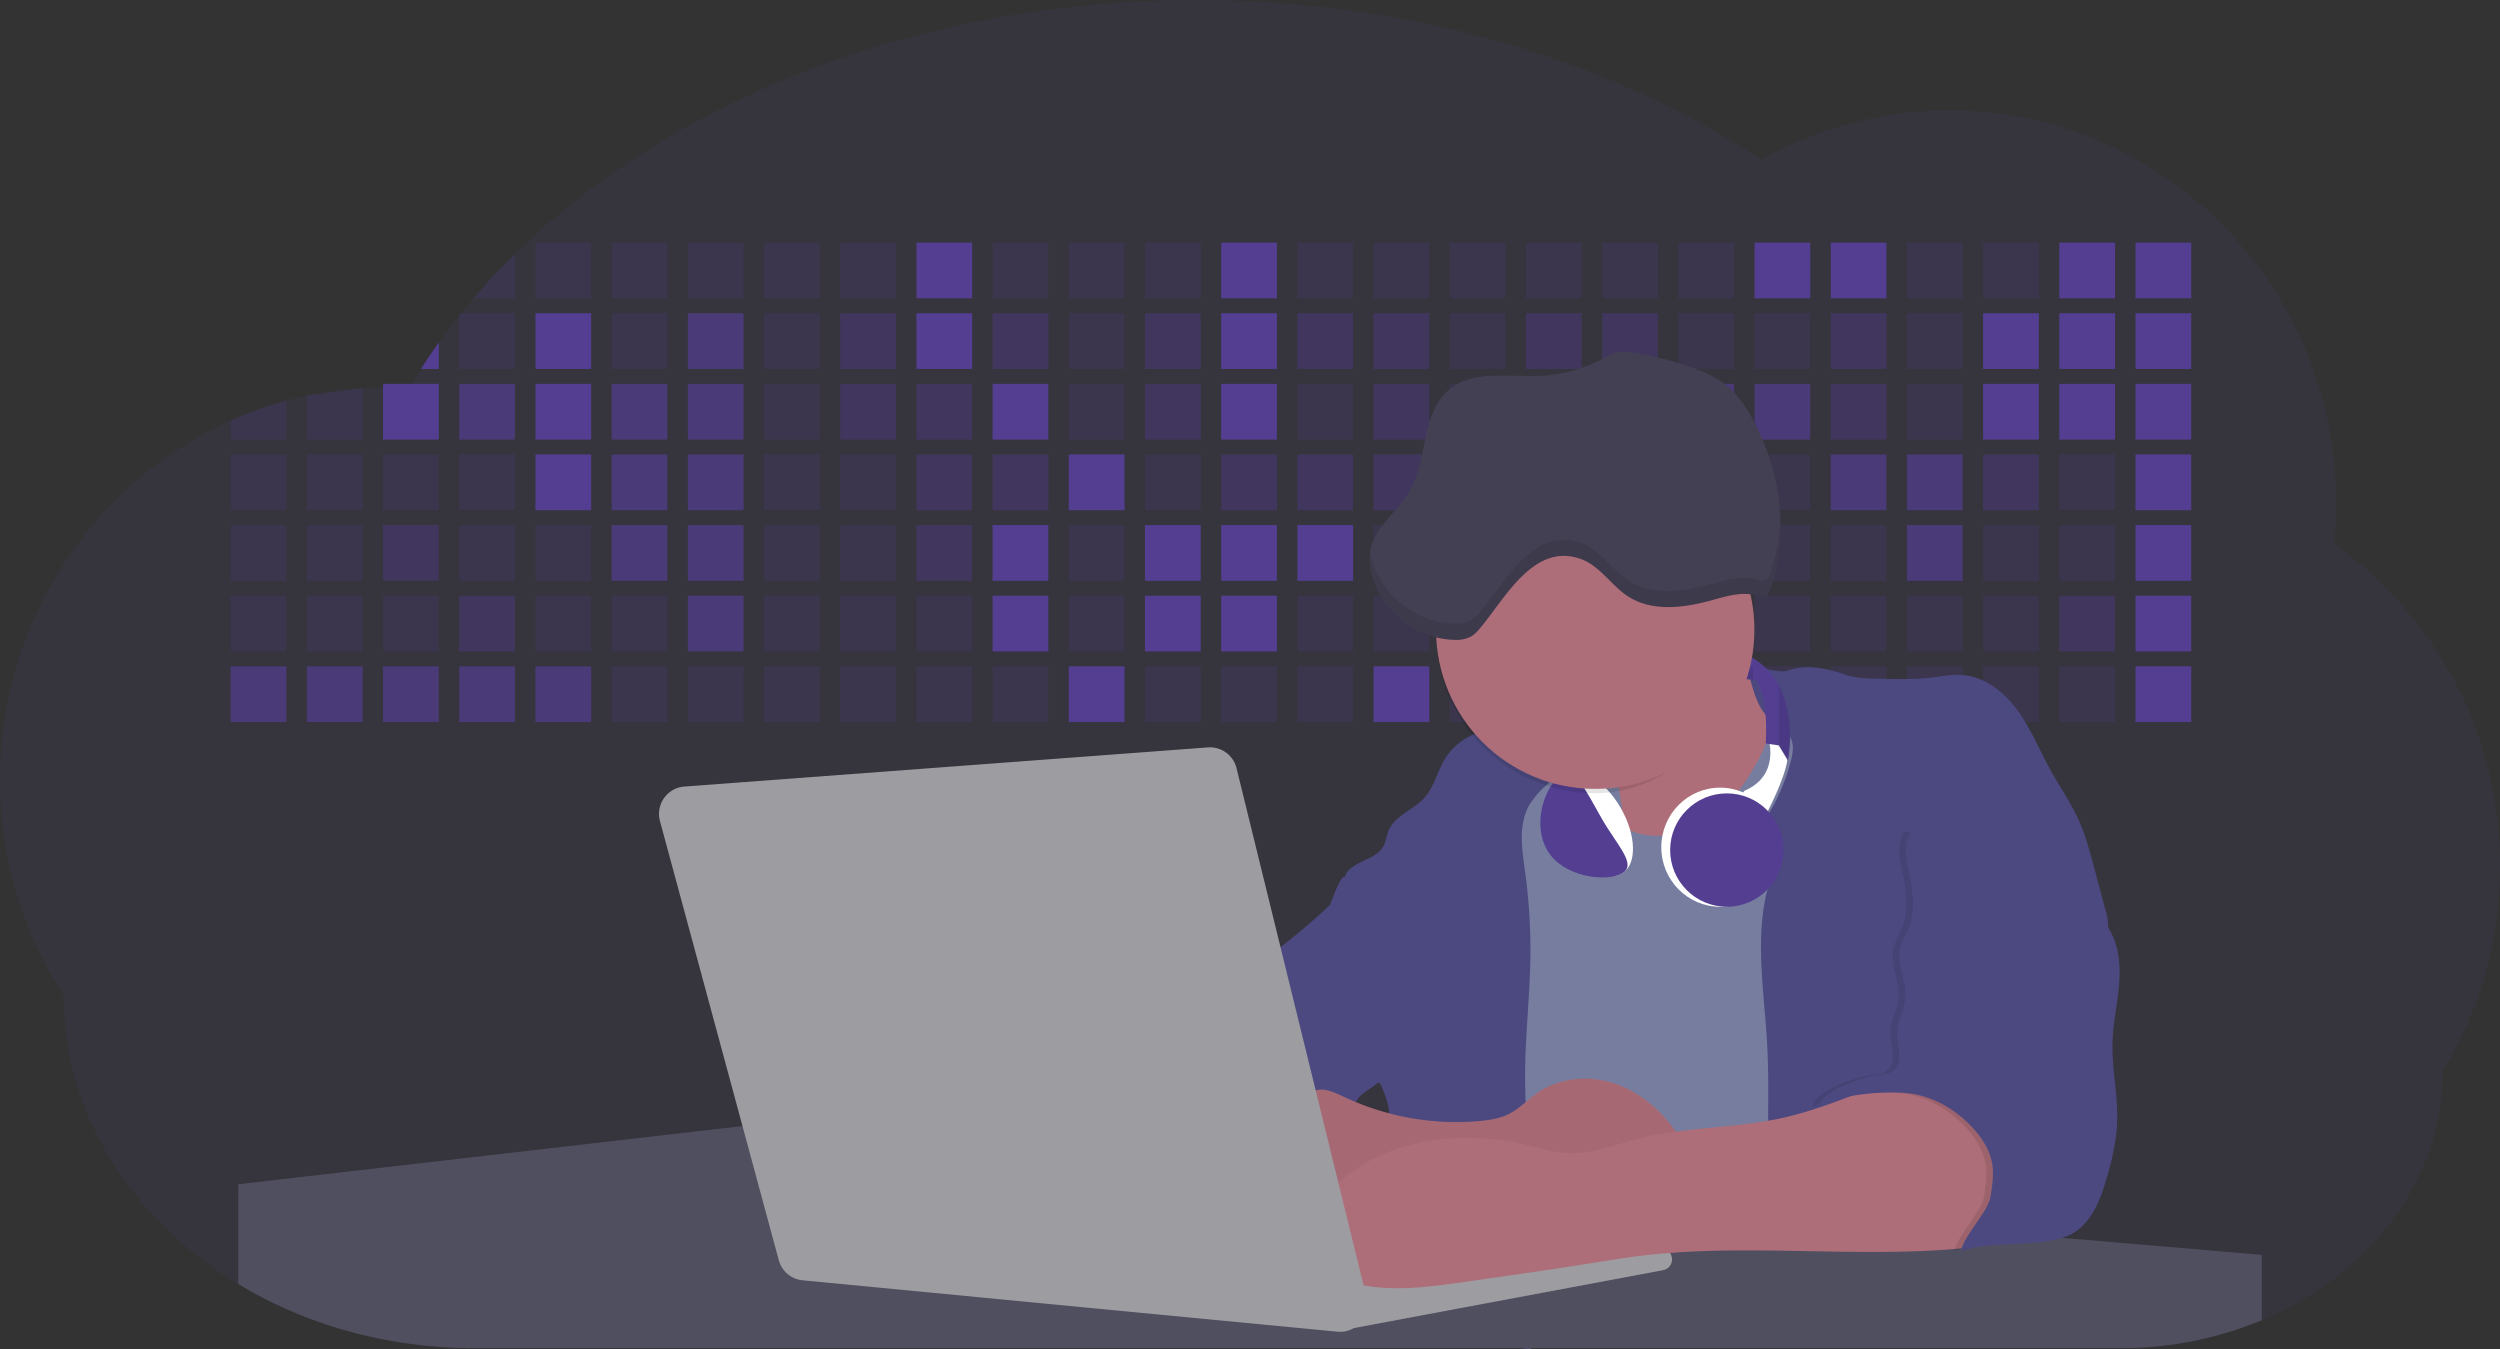 <svg id="aa7bae02-e79e-4d6b-a496-aba15f39787c" data-name="Layer 1" xmlns="http://www.w3.org/2000/svg" width="1144" height="617.32" viewBox="0 0 1144 617.32"><rect x="0" y="0" width="1144" height="617.32" fill="#333333" stroke="none"/><title>developer activity</title><path d="M1172,537.57a181.92,181.92,0,0,1-6.85,49.6,180.06,180.06,0,0,1-19.27,44.28c0,50.1-33.82,93.4-82.91,114a167.3,167.3,0,0,1-64.73,12.8H245.17c-40.25,0-77.55-10.86-108.14-29.36A185.76,185.76,0,0,1,112.2,711c-34-29.22-55.08-69.6-55.08-114.2A180.5,180.5,0,0,1,28,498.08c0-73.36,43.39-136.44,105.55-164.29a174.52,174.52,0,0,1,25.51-9.12q4.63-1.26,9.36-2.26a175.39,175.39,0,0,1,25.51-3.5q4.65-.29,9.35-.33H205c3.46,0,6.89.12,10.3.32l1.12-1.9q2.06-3.44,4.22-6.81,3.9-6.14,8.18-12.1,4.48-6.29,9.35-12.38l.83-1q2.76-3.44,5.64-6.8,9-10.49,19-20.35c72.11-70.68,185.08-116.18,312.08-116.18,98.82,0,189.15,27.55,258.34,73.07A174.18,174.18,0,0,1,920,191.86c97.74,0,177,80.37,177,179.51a184.9,184.9,0,0,1-1,18.78A180,180,0,0,1,1172,537.57Z" transform="translate(-28 -141.34)" fill="#533e92" opacity="0.1"/><path d="M263.66,257.52v20.35h-19Q253.59,267.39,263.66,257.52Z" transform="translate(-28 -141.34)" fill="#533e92" opacity="0.2"/><rect x="245.02" y="111.02" width="25.51" height="25.51" fill="#533e92" opacity="0.2"/><rect x="279.88" y="111.02" width="25.51" height="25.51" fill="#533e92" opacity="0.2"/><rect x="314.75" y="111.02" width="25.51" height="25.51" fill="#533e92" opacity="0.2"/><rect x="349.61" y="111.02" width="25.51" height="25.51" fill="#533e92" opacity="0.2"/><rect x="384.48" y="111.02" width="25.51" height="25.51" fill="#533e92" opacity="0.2"/><rect x="419.35" y="111.02" width="25.51" height="25.51" fill="#533e92"/><rect x="454.21" y="111.02" width="25.51" height="25.51" fill="#533e92" opacity="0.2"/><rect x="489.08" y="111.02" width="25.51" height="25.51" fill="#533e92" opacity="0.2"/><rect x="523.94" y="111.02" width="25.51" height="25.51" fill="#533e92" opacity="0.2"/><rect x="558.81" y="111.02" width="25.51" height="25.51" fill="#533e92"/><rect x="593.68" y="111.02" width="25.51" height="25.51" fill="#533e92" opacity="0.2"/><rect x="628.54" y="111.02" width="25.51" height="25.51" fill="#533e92" opacity="0.2"/><rect x="663.41" y="111.02" width="25.51" height="25.51" fill="#533e92" opacity="0.2"/><rect x="698.28" y="111.02" width="25.51" height="25.51" fill="#533e92" opacity="0.2"/><rect x="733.14" y="111.02" width="25.51" height="25.51" fill="#533e92" opacity="0.2"/><rect x="768.01" y="111.02" width="25.51" height="25.51" fill="#533e92" opacity="0.2"/><rect x="802.87" y="111.02" width="25.51" height="25.51" fill="#533e92"/><rect x="837.74" y="111.02" width="25.51" height="25.51" fill="#533e92"/><rect x="872.61" y="111.02" width="25.51" height="25.51" fill="#533e92" opacity="0.2"/><rect x="907.47" y="111.02" width="25.51" height="25.51" fill="#533e92" opacity="0.2"/><rect x="942.34" y="111.02" width="25.51" height="25.51" fill="#533e92"/><rect x="977.2" y="111.02" width="25.51" height="25.51" fill="#533e92"/><path d="M228.8,298.08v12.1h-8.18Q224.52,304,228.8,298.08Z" transform="translate(-28 -141.34)" fill="#533e92"/><rect x="210.15" y="143.33" width="25.51" height="25.51" fill="#533e92" opacity="0.2"/><rect x="245.02" y="143.33" width="25.51" height="25.51" fill="#533e92"/><rect x="279.88" y="143.33" width="25.51" height="25.51" fill="#533e92" opacity="0.2"/><rect x="314.75" y="143.33" width="25.51" height="25.51" fill="#533e92" opacity="0.7"/><rect x="349.61" y="143.33" width="25.51" height="25.51" fill="#533e92" opacity="0.2"/><rect x="384.48" y="143.33" width="25.51" height="25.51" fill="#533e92" opacity="0.4"/><rect x="419.35" y="143.33" width="25.51" height="25.51" fill="#533e92"/><rect x="454.21" y="143.33" width="25.51" height="25.51" fill="#533e92" opacity="0.4"/><rect x="489.08" y="143.33" width="25.51" height="25.51" fill="#533e92" opacity="0.2"/><rect x="523.94" y="143.33" width="25.51" height="25.51" fill="#533e92" opacity="0.4"/><rect x="558.81" y="143.33" width="25.51" height="25.51" fill="#533e92"/><rect x="593.68" y="143.33" width="25.51" height="25.51" fill="#533e92" opacity="0.4"/><rect x="628.54" y="143.33" width="25.51" height="25.51" fill="#533e92" opacity="0.4"/><rect x="663.41" y="143.33" width="25.51" height="25.51" fill="#533e92" opacity="0.2"/><rect x="698.28" y="143.33" width="25.51" height="25.51" fill="#533e92" opacity="0.4"/><rect x="733.14" y="143.33" width="25.51" height="25.51" fill="#533e92" opacity="0.4"/><rect x="768.01" y="143.33" width="25.51" height="25.51" fill="#533e92" opacity="0.2"/><rect x="802.87" y="143.33" width="25.51" height="25.51" fill="#533e92" opacity="0.2"/><rect x="837.74" y="143.33" width="25.51" height="25.51" fill="#533e92" opacity="0.4"/><rect x="872.61" y="143.33" width="25.51" height="25.51" fill="#533e92" opacity="0.2"/><rect x="907.47" y="143.33" width="25.51" height="25.51" fill="#533e92"/><rect x="942.34" y="143.33" width="25.51" height="25.51" fill="#533e92"/><rect x="977.2" y="143.33" width="25.51" height="25.51" fill="#533e92"/><path d="M159.06,324.67V342.5H133.55v-8.71A174.52,174.52,0,0,1,159.06,324.67Z" transform="translate(-28 -141.34)" fill="#533e92" opacity="0.2"/><polygon points="165.93 177.57 165.93 201.16 140.42 201.16 140.42 181.07 165.93 177.57" fill="#533e92" opacity="0.2"/><rect x="175.28" y="175.65" width="25.51" height="25.51" fill="#533e92"/><rect x="210.15" y="175.65" width="25.51" height="25.51" fill="#533e92" opacity="0.7"/><rect x="245.02" y="175.65" width="25.51" height="25.51" fill="#533e92"/><rect x="279.88" y="175.65" width="25.51" height="25.51" fill="#533e92" opacity="0.7"/><rect x="314.75" y="175.65" width="25.51" height="25.51" fill="#533e92" opacity="0.7"/><rect x="349.61" y="175.65" width="25.51" height="25.51" fill="#533e92" opacity="0.2"/><rect x="384.48" y="175.65" width="25.51" height="25.51" fill="#533e92" opacity="0.4"/><rect x="419.35" y="175.65" width="25.51" height="25.51" fill="#533e92" opacity="0.4"/><rect x="454.21" y="175.65" width="25.51" height="25.51" fill="#533e92"/><rect x="489.08" y="175.65" width="25.51" height="25.51" fill="#533e92" opacity="0.2"/><rect x="523.94" y="175.65" width="25.51" height="25.51" fill="#533e92" opacity="0.4"/><rect x="558.81" y="175.65" width="25.51" height="25.51" fill="#533e92"/><rect x="593.68" y="175.65" width="25.51" height="25.51" fill="#533e92" opacity="0.2"/><rect x="628.54" y="175.65" width="25.51" height="25.51" fill="#533e92" opacity="0.4"/><rect x="663.41" y="175.65" width="25.51" height="25.51" fill="#533e92" opacity="0.2"/><rect x="698.28" y="175.65" width="25.51" height="25.51" fill="#533e92"/><rect x="733.14" y="175.65" width="25.51" height="25.51" fill="#533e92" opacity="0.2"/><rect x="768.01" y="175.65" width="25.51" height="25.51" fill="#533e92" opacity="0.7"/><rect x="802.87" y="175.65" width="25.51" height="25.51" fill="#533e92" opacity="0.7"/><rect x="837.74" y="175.65" width="25.51" height="25.51" fill="#533e92" opacity="0.4"/><rect x="872.61" y="175.65" width="25.51" height="25.51" fill="#533e92" opacity="0.2"/><rect x="907.47" y="175.65" width="25.51" height="25.51" fill="#533e92"/><rect x="942.34" y="175.65" width="25.51" height="25.51" fill="#533e92"/><rect x="977.2" y="175.65" width="25.51" height="25.51" fill="#533e92"/><rect x="105.55" y="207.96" width="25.51" height="25.51" fill="#533e92" opacity="0.2"/><rect x="140.42" y="207.96" width="25.51" height="25.51" fill="#533e92" opacity="0.2"/><rect x="175.28" y="207.96" width="25.51" height="25.51" fill="#533e92" opacity="0.2"/><rect x="210.15" y="207.96" width="25.51" height="25.51" fill="#533e92" opacity="0.2"/><rect x="245.02" y="207.96" width="25.51" height="25.51" fill="#533e92"/><rect x="279.88" y="207.96" width="25.51" height="25.51" fill="#533e92" opacity="0.7"/><rect x="314.75" y="207.96" width="25.51" height="25.51" fill="#533e92" opacity="0.7"/><rect x="349.61" y="207.96" width="25.51" height="25.51" fill="#533e92" opacity="0.2"/><rect x="384.48" y="207.96" width="25.51" height="25.51" fill="#533e92" opacity="0.2"/><rect x="419.35" y="207.96" width="25.51" height="25.51" fill="#533e92" opacity="0.4"/><rect x="454.21" y="207.96" width="25.51" height="25.51" fill="#533e92" opacity="0.4"/><rect x="489.08" y="207.96" width="25.51" height="25.51" fill="#533e92"/><rect x="523.94" y="207.96" width="25.51" height="25.51" fill="#533e92" opacity="0.2"/><rect x="558.81" y="207.96" width="25.51" height="25.51" fill="#533e92" opacity="0.4"/><rect x="593.68" y="207.96" width="25.51" height="25.51" fill="#533e92" opacity="0.4"/><rect x="628.54" y="207.96" width="25.51" height="25.51" fill="#533e92" opacity="0.4"/><rect x="663.41" y="207.96" width="25.51" height="25.51" fill="#533e92" opacity="0.4"/><rect x="698.28" y="207.96" width="25.51" height="25.51" fill="#533e92" opacity="0.2"/><rect x="733.14" y="207.96" width="25.51" height="25.51" fill="#533e92" opacity="0.2"/><rect x="768.01" y="207.96" width="25.51" height="25.51" fill="#533e92" opacity="0.2"/><rect x="802.87" y="207.96" width="25.51" height="25.51" fill="#533e92" opacity="0.2"/><rect x="837.74" y="207.96" width="25.51" height="25.51" fill="#533e92" opacity="0.7"/><rect x="872.61" y="207.96" width="25.51" height="25.51" fill="#533e92" opacity="0.7"/><rect x="907.47" y="207.96" width="25.51" height="25.51" fill="#533e92" opacity="0.4"/><rect x="942.34" y="207.96" width="25.51" height="25.51" fill="#533e92" opacity="0.2"/><rect x="977.2" y="207.96" width="25.51" height="25.51" fill="#533e92"/><rect x="105.55" y="240.28" width="25.51" height="25.51" fill="#533e92" opacity="0.2"/><rect x="140.42" y="240.28" width="25.51" height="25.51" fill="#533e92" opacity="0.2"/><rect x="175.28" y="240.28" width="25.51" height="25.51" fill="#533e92" opacity="0.4"/><rect x="210.15" y="240.28" width="25.51" height="25.51" fill="#533e92" opacity="0.2"/><rect x="245.02" y="240.28" width="25.51" height="25.51" fill="#533e92" opacity="0.2"/><rect x="279.88" y="240.28" width="25.51" height="25.51" fill="#533e92" opacity="0.7"/><rect x="314.75" y="240.28" width="25.51" height="25.51" fill="#533e92" opacity="0.7"/><rect x="349.61" y="240.28" width="25.51" height="25.51" fill="#533e92" opacity="0.2"/><rect x="384.48" y="240.28" width="25.51" height="25.51" fill="#533e92" opacity="0.2"/><rect x="419.35" y="240.28" width="25.51" height="25.51" fill="#533e92" opacity="0.4"/><rect x="454.21" y="240.28" width="25.51" height="25.51" fill="#533e92"/><rect x="489.08" y="240.28" width="25.51" height="25.51" fill="#533e92" opacity="0.2"/><rect x="523.94" y="240.28" width="25.51" height="25.51" fill="#533e92"/><rect x="558.81" y="240.28" width="25.51" height="25.51" fill="#533e92"/><rect x="593.68" y="240.28" width="25.51" height="25.51" fill="#533e92"/><rect x="628.54" y="240.28" width="25.51" height="25.51" fill="#533e92" opacity="0.2"/><rect x="663.41" y="240.28" width="25.51" height="25.51" fill="#533e92"/><rect x="698.28" y="240.28" width="25.51" height="25.51" fill="#533e92" opacity="0.2"/><rect x="733.14" y="240.28" width="25.51" height="25.51" fill="#533e92" opacity="0.2"/><rect x="768.01" y="240.28" width="25.51" height="25.51" fill="#533e92" opacity="0.2"/><rect x="802.87" y="240.28" width="25.51" height="25.51" fill="#533e92" opacity="0.2"/><rect x="837.74" y="240.28" width="25.51" height="25.51" fill="#533e92" opacity="0.2"/><rect x="872.61" y="240.28" width="25.51" height="25.51" fill="#533e92" opacity="0.7"/><rect x="907.47" y="240.28" width="25.51" height="25.51" fill="#533e92" opacity="0.2"/><rect x="942.34" y="240.28" width="25.51" height="25.51" fill="#533e92" opacity="0.2"/><rect x="977.2" y="240.28" width="25.51" height="25.51" fill="#533e92"/><rect x="105.55" y="272.59" width="25.51" height="25.51" fill="#533e92" opacity="0.2"/><rect x="140.42" y="272.59" width="25.51" height="25.51" fill="#533e92" opacity="0.2"/><rect x="175.28" y="272.59" width="25.51" height="25.51" fill="#533e92" opacity="0.2"/><rect x="210.15" y="272.59" width="25.51" height="25.51" fill="#533e92" opacity="0.4"/><rect x="245.02" y="272.59" width="25.51" height="25.51" fill="#533e92" opacity="0.2"/><rect x="279.88" y="272.59" width="25.51" height="25.51" fill="#533e92" opacity="0.2"/><rect x="314.75" y="272.59" width="25.51" height="25.51" fill="#533e92" opacity="0.7"/><rect x="349.61" y="272.59" width="25.51" height="25.51" fill="#533e92" opacity="0.2"/><rect x="384.48" y="272.59" width="25.51" height="25.51" fill="#533e92" opacity="0.2"/><rect x="419.35" y="272.59" width="25.51" height="25.51" fill="#533e92" opacity="0.2"/><rect x="454.21" y="272.59" width="25.51" height="25.51" fill="#533e92"/><rect x="489.08" y="272.59" width="25.51" height="25.51" fill="#533e92" opacity="0.2"/><rect x="523.94" y="272.59" width="25.51" height="25.51" fill="#533e92"/><rect x="558.81" y="272.59" width="25.51" height="25.51" fill="#533e92"/><rect x="593.68" y="272.59" width="25.51" height="25.51" fill="#533e92" opacity="0.2"/><rect x="628.54" y="272.59" width="25.51" height="25.51" fill="#533e92" opacity="0.2"/><rect x="663.41" y="272.59" width="25.51" height="25.51" fill="#533e92" opacity="0.2"/><rect x="698.28" y="272.59" width="25.51" height="25.51" fill="#533e92" opacity="0.2"/><rect x="733.14" y="272.59" width="25.51" height="25.51" fill="#533e92" opacity="0.2"/><rect x="768.01" y="272.59" width="25.51" height="25.51" fill="#533e92" opacity="0.2"/><rect x="802.87" y="272.59" width="25.51" height="25.51" fill="#533e92" opacity="0.2"/><rect x="837.74" y="272.59" width="25.51" height="25.51" fill="#533e92" opacity="0.2"/><rect x="872.61" y="272.59" width="25.51" height="25.51" fill="#533e92" opacity="0.2"/><rect x="907.47" y="272.59" width="25.51" height="25.51" fill="#533e92" opacity="0.2"/><rect x="942.34" y="272.59" width="25.51" height="25.51" fill="#533e92" opacity="0.4"/><rect x="977.2" y="272.59" width="25.51" height="25.51" fill="#533e92"/><rect x="105.55" y="304.91" width="25.51" height="25.51" fill="#533e92" opacity="0.7"/><rect x="140.42" y="304.91" width="25.51" height="25.51" fill="#533e92" opacity="0.7"/><rect x="175.28" y="304.91" width="25.51" height="25.51" fill="#533e92" opacity="0.7"/><rect x="210.15" y="304.91" width="25.51" height="25.51" fill="#533e92" opacity="0.7"/><rect x="245.02" y="304.91" width="25.51" height="25.51" fill="#533e92" opacity="0.7"/><rect x="279.88" y="304.91" width="25.51" height="25.51" fill="#533e92" opacity="0.2"/><rect x="314.75" y="304.91" width="25.51" height="25.51" fill="#533e92" opacity="0.2"/><rect x="349.61" y="304.91" width="25.51" height="25.51" fill="#533e92" opacity="0.2"/><rect x="384.48" y="304.91" width="25.51" height="25.51" fill="#533e92" opacity="0.2"/><rect x="419.35" y="304.91" width="25.51" height="25.51" fill="#533e92" opacity="0.2"/><rect x="454.21" y="304.91" width="25.51" height="25.51" fill="#533e92" opacity="0.2"/><rect x="489.08" y="304.91" width="25.51" height="25.51" fill="#533e92"/><rect x="523.94" y="304.91" width="25.51" height="25.51" fill="#533e92" opacity="0.2"/><rect x="558.81" y="304.91" width="25.51" height="25.51" fill="#533e92" opacity="0.2"/><rect x="593.68" y="304.91" width="25.51" height="25.51" fill="#533e92" opacity="0.2"/><rect x="628.54" y="304.91" width="25.51" height="25.51" fill="#533e92"/><rect x="663.41" y="304.91" width="25.51" height="25.51" fill="#533e92" opacity="0.2"/><rect x="698.28" y="304.91" width="25.51" height="25.51" fill="#533e92" opacity="0.2"/><rect x="733.14" y="304.91" width="25.51" height="25.51" fill="#533e92" opacity="0.2"/><rect x="768.01" y="304.91" width="25.51" height="25.51" fill="#533e92" opacity="0.2"/><rect x="802.87" y="304.91" width="25.51" height="25.51" fill="#533e92" opacity="0.2"/><rect x="837.74" y="304.91" width="25.51" height="25.51" fill="#533e92" opacity="0.2"/><rect x="872.61" y="304.91" width="25.51" height="25.51" fill="#533e92" opacity="0.2"/><rect x="907.47" y="304.91" width="25.51" height="25.51" fill="#533e92" opacity="0.2"/><rect x="942.34" y="304.91" width="25.51" height="25.51" fill="#533e92" opacity="0.2"/><rect x="977.2" y="304.91" width="25.51" height="25.51" fill="#533e92"/><circle cx="734.52" cy="363.89" r="34.87" fill="#767d9f"/><path d="M760.71,460.87q5.22,22.78,8.86,45.9c.73,4.58,1.38,9.41-.28,13.74-1.39,3.61-4.22,6.43-6.44,9.59s-3.9,7.21-2.55,10.83,5.29,5.6,9.05,6.62c10.76,2.9,22.23.79,32.94-2.35a53.29,53.29,0,0,0,13.81-5.72c4.54-2.88,8.26-6.88,11.68-11,15.61-18.93,25.83-41.65,35.45-64.23a39.12,39.12,0,0,1-33.11-13.34c-3.94-4.63-6.83-11.08-4.61-16.74-6.51,3.57-14.24,3.81-21.25,6.25a75.49,75.49,0,0,0-12.5,6.15q-7.18,4.15-14.28,8.46C772.07,458.29,767,461.19,760.71,460.87Z" transform="translate(-28 -141.34)" fill="#ae6e79"/><path d="M833.64,487.05c-6.11,11.89-14.06,23.32-25.41,30.4s-26.63,9-38,2c-5.6-3.42-9.84-8.62-14.73-13s-11-8.13-17.57-7.56c-7.24.63-12.91,6.28-17.76,11.69-7.36,8.22-14.47,16.79-19.68,26.52-10,18.7-12.37,40.56-11.93,61.76s3.51,42.29,3.58,63.49c.1,26.08-4.32,51.95-8.79,77.64,41.1-5.06,82.25,6,123.44,10.19,26.36,2.71,52.92,2.65,79.42,2.58,4.66,0,9.62-.12,13.5-2.7a18.2,18.2,0,0,0,5.59-6.64c3.66-6.75,5.13-14.45,6.15-22.06,2.59-19.22,2.67-38.68,2.74-58.08.18-47,.35-94.17-5.62-140.8-1.47-11.47-3.35-23-7.75-33.73s-11.58-20.6-21.62-26.35c-6.45-3.7-21.4-10.14-29-6.41C841.67,460.15,837.73,479.09,833.64,487.05Z" transform="translate(-28 -141.34)" fill="#767d9f"/><path d="M836.68,619.77c-1.55-29-7.86-59.95,5.57-85.69,3.3-6.32-8.54-14.21-4.88-20.33a92.08,92.08,0,0,0,10.06-23.93c.76-2.89,1.37-5.95.65-8.85-1.33-5.29-6.56-8.44-11-11.66-4.9-3.56-7.42-14.41-9-20.28s12.57,1.2,18.26-.89c7.9-2.89,17.94-1.07,25.82,1.86,4.4,1.62,9.18,1.76,13.87,1.88,9.11.24,18.25.47,27.29-.65,4.06-.51,8.13-1.28,12.21-1.05,10.41.59,19.46,7.71,25.62,16.13s10.08,18.23,15.13,27.35c4.21,7.6,9.23,14.78,12.82,22.69,3.18,7,5.19,14.52,7.18,22l5.13,19.19a25.58,25.58,0,0,1,1.26,8.51c-.26,3.07-1.62,5.93-3,8.66A164.12,164.12,0,0,1,971,603.2c-10.79,13.23-23.89,25.16-30.3,41-2.5,6.17-3.89,12.73-5.16,19.27a707.94,707.94,0,0,0-10.9,79.15,174.2,174.2,0,0,0-36.52-12.21,177.61,177.61,0,0,0-19-3c-5.59-.58-12.8.52-18.12-1-8.9-2.53-9.88-17.58-11.23-25.46-2.16-12.55-2.59-25.32-2.67-38C837,648.53,837.45,634.14,836.68,619.77Z" transform="translate(-28 -141.34)" fill="#4c4981"/><path d="M641.23,565.54c4.21,24,8.85,48.07,18,70.62-.23.22-.46.42-.69.62-.81.69-1.65,1.34-2.53,2-2.05,1.44-4.3,2.66-6,4.54a8,8,0,0,0-1.5,2.45,5.48,5.48,0,0,0,0,4.47c-4.77,2.11-10.31,1.46-15.66,1.26-4.61-.17-9.08,0-12.78,2.53-5.14,3.54-6.69,10.34-7.52,16.52q-.46,3.38-.79,6.77-.32,3.15-.52,6.32a188.61,188.61,0,0,0-.19,21q.08,1.92.21,3.84c-16.34-.39-31.23-8.91-45.32-17.19-3.22-1.89-6.54-3.88-8.63-7A15.8,15.8,0,0,1,555,674c0-.51.09-1,.16-1.52a41.58,41.58,0,0,1,2.29-8.68,107.2,107.2,0,0,1,19.19-32.65c3.58-4.18,7.61-8.27,9.28-13.52.73-2.29,1-4.72,1.74-7,3.32-9.88,15.3-14.55,19.4-24.14,1-2.29,1.46-4.8,2.7-7a17.63,17.63,0,0,1,4.25-4.75c.73-.61,1.49-1.2,2.24-1.79q10.54-8.26,20.31-17.45,1.82-1.71,3.6-3.46A59.48,59.48,0,0,0,641.23,565.54Z" transform="translate(-28 -141.34)" fill="#4c4981"/><path d="M742,494.56c-1.44,1.52-3,2.95-4.53,4.37l-.41.37-1.62,1.5a39,39,0,0,0-7.55,8.79l-.17.28c-5.1,9.13-3.21,20.37-1.79,30.74a261.55,261.55,0,0,1,2.37,39c-.26,18-2.38,35.88-2.42,53.86,0,4.08.09,8.15.27,12.23.29,6.63.79,13.25,1.39,19.87.65,7.26,1.43,14.51,2.16,21.76.58,5.61,1.13,11.21,1.59,16.81.23,2.9.45,5.79.63,8.69.21,3.4.38,6.81.48,10.21h0c.07,2.16.11,4.31.11,6.47,0,1.23,0,2.45,0,3.67q0,3.51-.19,7-.2,4.49-.61,9c-.31,3.27-.86,6.84-3.16,9.14-.14.14-.29.27-.44.4l-3.24-.4a332.72,332.72,0,0,0-67.3-1.2c.49-3.38.94-6.75,1.38-10.14.2-1.6.4-3.21.59-4.82q.33-2.76.63-5.52c.23-2,.44-4,.64-6q.78-7.73,1.37-15.47.87-11.29,1.32-22.62.22-5.41.34-10.83.17-6.72.16-13.45,0-6.54-.11-13.1c0-1.44-.06-2.88-.18-4.31a27.35,27.35,0,0,0-.53-3.83,49.87,49.87,0,0,0-3-8.48c-.22-.52-.43-1-.64-1.55-.12-.27-.23-.55-.34-.82,5.76-5.13,9.86-12,13.8-18.76,6.39-10.89,12.93-22.26,14-34.84s-5.18-26.71-17.2-30.55c-3.27-1-6.73-1.28-10.1-1.87-3.18-.56-9.81-1.83-13.49-4.11q-3,3.08-6,6.05a22.15,22.15,0,0,1,2.17-8.71l1.42.07a2.71,2.71,0,0,1-.16-1c0-1.07.74-2.28,2.32-3.62,4.71-4,12.12-4.89,15.09-10.3,1.24-2.25,1.45-4.93,2.45-7.29,2.87-6.73,11.11-9.21,16.07-14.59s6.2-13,10.21-19a28.62,28.62,0,0,1,12-10c.4-.19.81-.38,1.22-.55,8.3-3.55,18.16-4.36,26.76-4.34,3.34,0,12,.1,16.24,1.79a5.32,5.32,0,0,1,1.85,1.13C752.37,480.61,745.34,491,742,494.56Z" transform="translate(-28 -141.34)" fill="#4c4981"/><path d="M642.72,542.69a60.88,60.88,0,0,1,46.74,4.87c7.2,4,13.66,9.58,17.62,16.78,5.95,10.8,5.69,23.82,5.27,36.15-.21,6.17-.48,12.56-3.2,18.1C706,625,700.06,629.4,694,633a42.24,42.24,0,0,1-12.32,5.33c-6.72,1.46-13.7.22-20.47-1-7.36-1.36-15.26-3-20.37-8.48-3-3.18-4.64-7.31-6.26-11.35q-3.49-8.75-7-17.48c-4.05-10.11-5.42-18.52-.07-28.37,2.43-4.49,5.4-8.69,7.8-13.21C636.51,556.14,640.81,543.28,642.72,542.69Z" transform="translate(-28 -141.34)" fill="#4c4981"/><path d="M1063,715.56v29.9a167.3,167.3,0,0,1-64.73,12.8H728.58c-.14.14-.29.27-.44.4l-3.24-.4H245.17c-40.25,0-77.55-10.86-108.14-29.36V683.25l230.72-26.63.18,0L502.29,668l34.77,3,18.06,1.53,37.38,3.17,19.23,1.63,28,2.38,3.94.33,20.18,1.71L691.23,684l38.5,3.26,64.18,5.45,45.15,3.83,74.14,6.29,14.1,1.19,1.52.13,1.32.11,18.62,1.58,20.44,1.74,2.37.2Z" transform="translate(-28 -141.34)" fill="#504f60"/><polygon points="764 573.12 474.86 523.77 463.65 580.46 596.19 596.33 637 601.44 749.26 579.33 764 573.12" fill="#9c9ca1"/><path d="M642.33,739.94l144.86-27.23a5,5,0,0,1,5.94,4.93h0a5,5,0,0,1-4.09,4.93L647.57,749.06Z" transform="translate(-28 -141.34)" fill="#9c9ca1"/><path d="M705.17,654.31c4.51-.42,9.08-1.13,13.14-3.13,5-2.49,8.89-6.78,13.52-9.94,10.18-7,23.8-7.94,35.47-3.92s21.41,12.63,28.23,22.91c4.53,6.85,7.93,15.59,4.73,23.15a30.51,30.51,0,0,1-4.12,6.44l-8.34,10.9a29,29,0,0,1-5.66,6.09c-3.12,2.27-7,3.2-10.82,3.76-10.15,1.48-20.48.64-30.71,1.32-17.57,1.17-34.73,6.83-52.34,6.64-10.12-.11-20.11-2.15-30-4.19l-43.77-9c-7.62-1.56-16.23-3.84-19.82-10.75-1.61-3.11-1.91-6.71-2.1-10.21-.52-9.64,0-20.36,6.68-27.31,6.28-6.52,16.21-8.58,23.71-13.4,9.18-5.91,12.21-4,21.89.44A120,120,0,0,0,705.17,654.31Z" transform="translate(-28 -141.34)" fill="#ae6e79"/><path d="M705.17,654.31c4.51-.42,9.08-1.13,13.14-3.13,5-2.49,8.89-6.78,13.52-9.94,10.18-7,23.8-7.94,35.47-3.92s21.41,12.63,28.23,22.91c4.53,6.85,7.93,15.59,4.73,23.15a30.51,30.51,0,0,1-4.12,6.44l-8.34,10.9a29,29,0,0,1-5.66,6.09c-3.12,2.27-7,3.2-10.82,3.76-10.15,1.48-20.48.64-30.71,1.32-17.57,1.17-34.73,6.83-52.34,6.64-10.12-.11-20.11-2.15-30-4.19l-43.77-9c-7.62-1.56-16.23-3.84-19.82-10.75-1.61-3.11-1.91-6.71-2.1-10.21-.52-9.64,0-20.36,6.68-27.31,6.28-6.52,16.21-8.58,23.71-13.4,9.18-5.91,12.21-4,21.89.44A120,120,0,0,0,705.17,654.31Z" transform="translate(-28 -141.34)" opacity="0.05"/><path d="M880.94,640.6c-12.28,4.75-24.63,9.52-37.49,12.35-21.56,4.75-44.12,4-65.51,9.43-11.3,2.88-22.53,7.52-34.14,6.58-5.19-.42-10.2-2-15.25-3.2-28.37-7-60.62-4.73-83.66,13.27-7.88,6.15-14.33,13.82-20.18,22a14.7,14.7,0,0,0,5.91,21.88A86.62,86.62,0,0,0,659,730.48c13.13,1.16,26.32-.7,39.38-2.56,19.38-2.75,38.77-5.51,58.1-8.6,6.94-1.11,13.88-2.26,20.86-3.14,50.23-6.35,101.37,1.37,151.73-3.93,5.09-.54,10.27-1.24,14.9-3.41,11.72-5.5,17.52-20,15.1-32.74s-11.76-23.33-23-29.83c-9.42-5.47-19.58-7.68-30.07-10C896.26,634,890.32,637,880.94,640.6Z" transform="translate(-28 -141.34)" fill="#ae6e79"/><path d="M988.67,564.44c5.54,7.26,6.72,17,6.12,26.09s-2.76,18.08-3.08,27.21c-.44,12.52,2.58,25,2.07,37.48-.36,8.73-2.43,17.29-4.88,25.67-2.89,9.89-7.07,20.52-16.2,25.27-12.12,6.31-37.54,2.76-50.29,7.7,1.16-7.23,12.28-17.7,13.44-24.93.8-5,1.61-10.14.75-15.15-1.1-6.39-4.85-12.06-9.3-16.78-7.08-7.51-16.32-13.16-26.47-15s-35-.33-43.12,6.08c-1-6.62,17.6-13,24.14-14.43,3.26-.73,7-.32,9.61-2.39,5-3.92,1.37-11.73,1.61-18,.19-5,3.11-9.58,3.7-14.58,1-8-4.22-16.15-2.17-24,.76-2.9,2.45-5.45,3.62-8.21,3.56-8.45,2-18.09.1-27.07-1.18-5.64-2.33-12,.81-16.81,2.91-4.49,11.17,11.5,16.46,10.76,17.47-2.45,33.28-15.4,47.39-4.8,7.19,5.4,8.13,11,11,18.71C976.77,554.6,984,558.36,988.67,564.44Z" transform="translate(-28 -141.34)" opacity="0.1"/><path d="M991.67,564.44c5.54,7.26,6.72,17,6.12,26.09s-2.76,18.08-3.08,27.21c-.44,12.52,2.58,25,2.07,37.48-.36,8.73-2.43,17.29-4.88,25.67-2.89,9.89-7.07,20.52-16.2,25.27-12.12,6.31-37.54,2.76-50.29,7.7,1.16-7.23,12.28-17.7,13.44-24.93.8-5,1.61-10.14.75-15.15-1.1-6.39-4.85-12.06-9.3-16.78-7.08-7.51-16.32-13.16-26.47-15s-35-.33-43.12,6.08c-1-6.62,17.6-13,24.14-14.43,3.26-.73,7-.32,9.61-2.39,5-3.92,1.37-11.73,1.61-18,.19-5,3.11-9.58,3.7-14.58,1-8-4.22-16.15-2.17-24,.76-2.9,2.45-5.45,3.62-8.21,3.56-8.45,2-18.09.1-27.07-1.18-5.64-2.33-12,.81-16.81,2.91-4.49,8.6-6.19,13.89-6.94a68.42,68.42,0,0,1,50,12.9c7.19,5.4,8.13,11,11,18.71C979.77,554.6,987,558.36,991.67,564.44Z" transform="translate(-28 -141.34)" fill="#4c4981"/><path d="M330,517.06,384.37,718a12.55,12.55,0,0,0,10.91,9.21L640,750.72a12.54,12.54,0,0,0,13.38-15.48L593.84,492.86a12.54,12.54,0,0,0-13.12-9.51L341.13,501.27A12.54,12.54,0,0,0,330,517.06Z" transform="translate(-28 -141.34)" fill="#9c9ca1"/><ellipse cx="787.11" cy="387.68" rx="26.9" ry="27.25" fill="#fff"/><path d="M837.2,479.31s5.67,16.86-11.06,23.95L824,507l10.48,10.34S847.4,493.77,846,485.4C846,485.4,844,476.9,837.2,479.31Z" transform="translate(-28 -141.34)" fill="#fff"/><circle cx="790.2" cy="388.99" r="25.94" fill="#533e92"/><path d="M846.13,489.23l-4.12-6.8-6-.85c1.28-22.39-4.53-29.06-4.53-29.06l-1.35-.13-5.88-.57-11.06-11.48v-3.26c15.54,1.85,24.13,9.23,28.77,17.88C850.16,470.14,846.13,489.23,846.13,489.23Z" transform="translate(-28 -141.34)" fill="#533e92"/><path d="M830.18,448.27v4.12l-5.88-.57-11.06-11.48S830.35,444.17,830.18,448.27Z" transform="translate(-28 -141.34)" stroke="#4c4981" stroke-miterlimit="10" opacity="0.1"/><path d="M846.13,489.23l-4.12-6.8V455C850.16,470.14,846.13,489.23,846.13,489.23Z" transform="translate(-28 -141.34)" stroke="#4c4981" stroke-miterlimit="10" opacity="0.1"/><ellipse cx="757.11" cy="518.2" rx="14.43" ry="26.32" transform="translate(-185.67 306.64) rotate(-30)" fill="#fff"/><path d="M761,516c7.27,12.59,16.19,21,9.29,25s-27,2-34.27-10.6-.67-30,6.23-34S753.72,503.38,761,516Z" transform="translate(-28 -141.34)" fill="#533e92"/><path d="M825.73,425.3c0,40.23-27.53,79-67.76,79a72.85,72.85,0,0,1,0-145.7C798.2,358.64,825.73,385.06,825.73,425.3Z" transform="translate(-28 -141.34)" opacity="0.1"/><circle cx="729.97" cy="288.15" r="72.85" fill="#ae6e79"/><path d="M751.57,397.21c8.67,3.19,13.8,12.15,21.58,17.14,11,7,25.32,5.19,37.88,1.73,7-1.91,14.32-4.24,21.21-2.12a6,6,0,0,0,3.23.46c1.5-.43,2.24-2.09,2.73-3.57,8.52-25.4,4.69-54.17-8.17-77.67-3.32-6.06-7.3-11.92-12.78-16.13-4.32-3.31-9.4-5.48-14.52-7.33a145,145,0,0,0-28.88-7.13,17.94,17.94,0,0,0-5.27-.17c-2.41.39-4.57,1.69-6.72,2.85A68.78,68.78,0,0,1,732,313.38c-14,.53-30-2.77-40.79,6.21-13,10.77-9.76,31.78-18.19,46.4-5.58,9.67-16.34,16.69-18.11,27.7a25.57,25.57,0,0,0,.63,10.07c4.12,16.94,20.52,30.06,38,30.37a14.42,14.42,0,0,0,7.76-1.59,17.55,17.55,0,0,0,4.09-3.89C716.84,415.09,729.94,389.25,751.57,397.21Z" transform="translate(-28 -141.34)" fill="#444053"/><path d="M838.2,403.48c-.49,1.48-1.23,3.14-2.73,3.57a6,6,0,0,1-3.23-.46c-6.89-2.12-14.25.21-21.2,2.12-12.57,3.46-26.92,5.31-37.88-1.73-7.79-5-12.91-14-21.59-17.14-21.63-8-34.73,17.88-46.21,31.44a17.55,17.55,0,0,1-4.09,3.89,14.42,14.42,0,0,1-7.76,1.59c-17.42-.31-33.83-13.43-38-30.37-.23-1-.43-2-.58-3,0,.09,0,.17-.05.26a25.57,25.57,0,0,0,.63,10.07c4.12,16.94,20.53,30.06,38,30.37a14.42,14.42,0,0,0,7.76-1.59,17.55,17.55,0,0,0,4.09-3.89c11.48-13.56,24.58-39.4,46.21-31.44,8.68,3.19,13.8,12.15,21.59,17.14,11,7,25.31,5.19,37.88,1.73,7-1.91,14.31-4.24,21.2-2.12a6,6,0,0,0,3.23.46c1.5-.43,2.24-2.09,2.73-3.57a90.29,90.29,0,0,0,4.48-32.26A88.8,88.8,0,0,1,838.2,403.48Z" transform="translate(-28 -141.34)" opacity="0.1"/></svg>